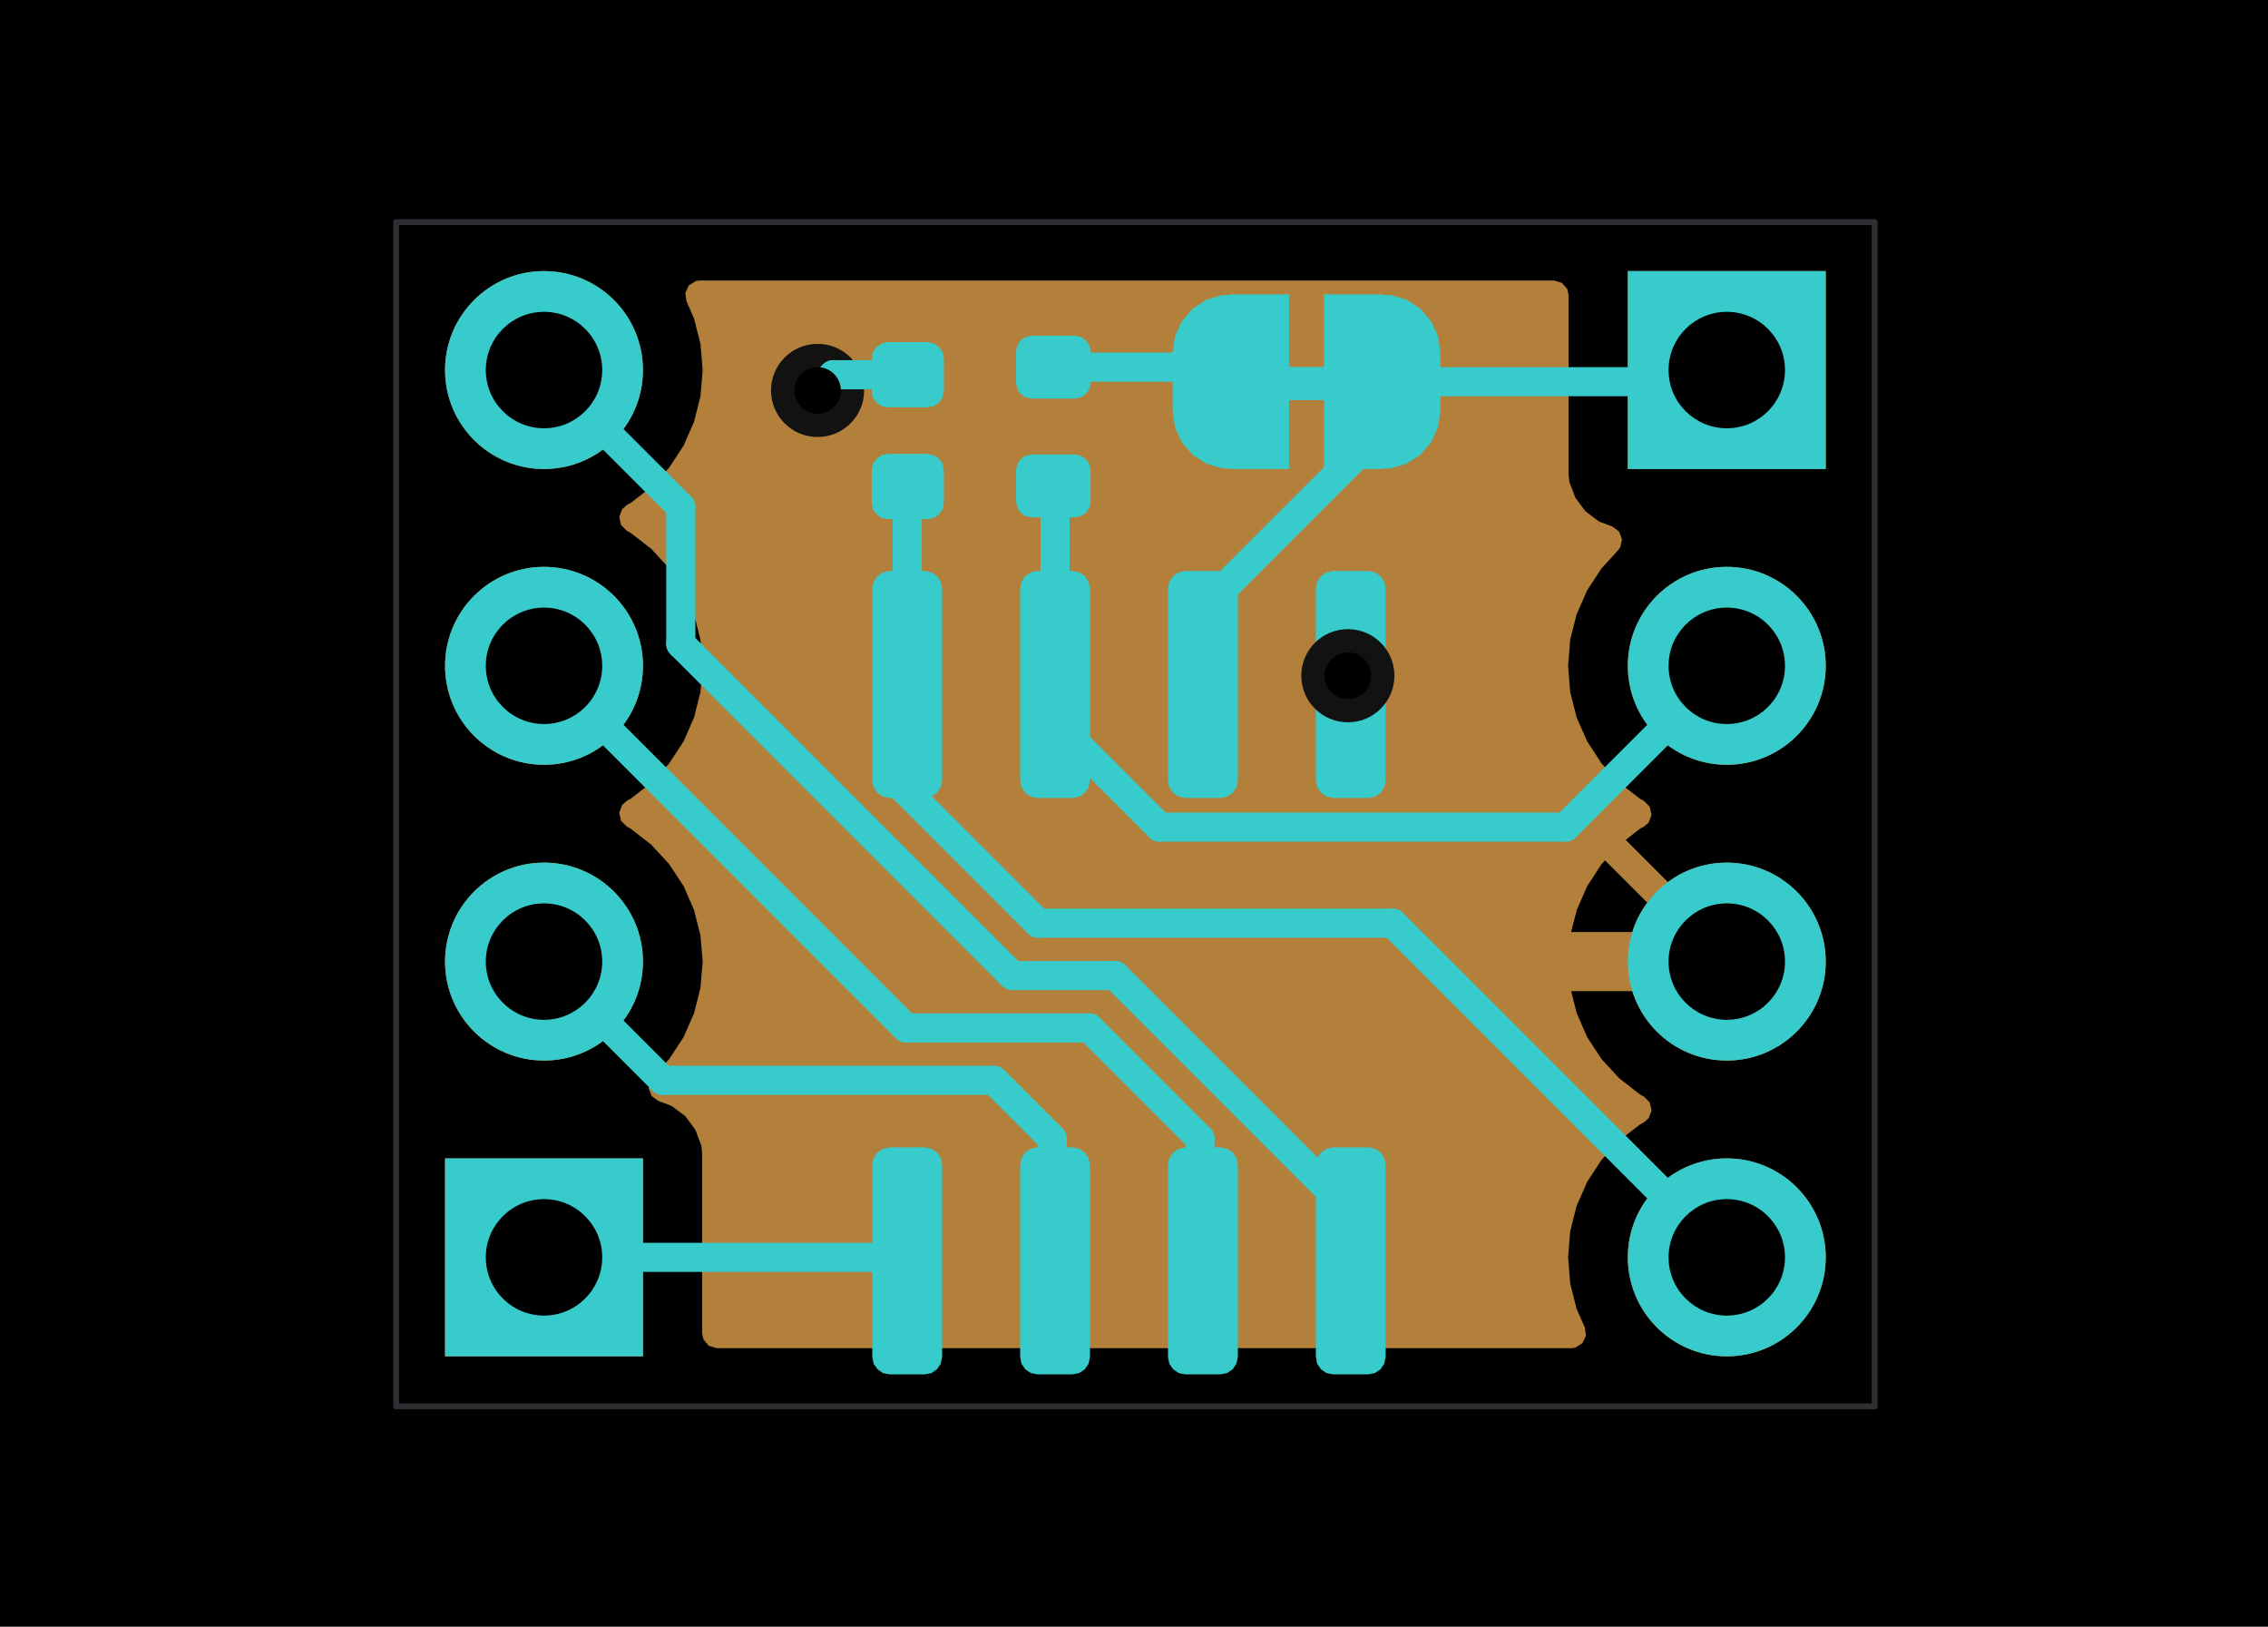 <?xml version="1.0" standalone="no"?>
 <!DOCTYPE svg PUBLIC "-//W3C//DTD SVG 1.1//EN" 
 "http://www.w3.org/Graphics/SVG/1.1/DTD/svg11.dtd"> 
<svg
  xmlns:svg="http://www.w3.org/2000/svg"
  xmlns="http://www.w3.org/2000/svg"
  xmlns:xlink="http://www.w3.org/1999/xlink"
  version="1.1"
  width="19.482mm" height="13.97mm" viewBox="0 0 19.482 13.97">
<title>SVG Image created as _autosave-working-brd.svg date 2023/09/26 16:59:02 </title>
  <desc>Image generated by PCBNEW </desc>
<g style="fill:#000000; fill-opacity:1;stroke:#000000; stroke-opacity:1;
stroke-linecap:round; stroke-linejoin:round;"
 transform="translate(0 0) scale(1 1)">
</g>
<g style="fill:#000000; fill-opacity:0.0; 
stroke:#000000; stroke-width:0; stroke-opacity:1; 
stroke-linecap:round; stroke-linejoin:round;">
</g>
<g style="fill:#000000; fill-opacity:1; 
stroke:#000000; stroke-width:0.021; stroke-opacity:1; 
stroke-linecap:round; stroke-linejoin:round;">
<rect x="-5" y="-5" width="29.505" height="23.977" rx="0" />
</g>
<g style="fill:#FFFFFF; fill-opacity:1; 
stroke:#FFFFFF; stroke-width:0.021; stroke-opacity:1; 
stroke-linecap:round; stroke-linejoin:round;">
<g >
</g>
<g style="fill:#B2803A; fill-opacity:1; 
stroke:#B2803A; stroke-width:0.021; stroke-opacity:1; 
stroke-linecap:round; stroke-linejoin:round;">
</g>
<g style="fill:#B2803A; fill-opacity:1; 
stroke:#B2803A; stroke-width:0; stroke-opacity:1; 
stroke-linecap:round; stroke-linejoin:round;">
<path style="fill:#B2803A; fill-opacity:1; 
stroke:#B2803A; stroke-width:0; stroke-opacity:1; 
stroke-linecap:round; stroke-linejoin:round;fill-rule:evenodd;"
d="M 5.523,9.948
5.523,11.648
3.823,11.648
3.823,9.948
Z" /> 
<circle cx="4.673" cy="8.258" r="0.85" /> 
<circle cx="4.673" cy="5.718" r="0.85" /> 
<circle cx="4.673" cy="3.178" r="0.85" /> 
</g>
<g >
</g>
<g style="fill:#B2803A; fill-opacity:1; 
stroke:#B2803A; stroke-width:0; stroke-opacity:1; 
stroke-linecap:round; stroke-linejoin:round;">
<path style="fill:#B2803A; fill-opacity:1; 
stroke:#B2803A; stroke-width:0; stroke-opacity:1; 
stroke-linecap:round; stroke-linejoin:round;fill-rule:evenodd;"
d="M 13.983,4.028
13.983,2.328
15.683,2.328
15.683,4.028
Z" /> 
<circle cx="14.833" cy="5.718" r="0.85" /> 
<circle cx="14.833" cy="8.258" r="0.85" /> 
<circle cx="14.833" cy="10.798" r="0.85" /> 
</g>
<g >
</g>
<g >
</g>
<g >
</g>
<g >
</g>
<g >
</g>
<g style="fill:#121212; fill-opacity:1; 
stroke:#121212; stroke-width:0; stroke-opacity:1; 
stroke-linecap:round; stroke-linejoin:round;">
<circle cx="7.023" cy="3.353" r="0.4" /> 
</g>
<g style="fill:#121212; fill-opacity:1; 
stroke:#121212; stroke-width:0.021; stroke-opacity:1; 
stroke-linecap:round; stroke-linejoin:round;">
</g>
<g style="fill:#121212; fill-opacity:1; 
stroke:#121212; stroke-width:0; stroke-opacity:1; 
stroke-linecap:round; stroke-linejoin:round;">
<circle cx="11.578" cy="5.803" r="0.4" /> 
</g>
<g style="fill:#121212; fill-opacity:1; 
stroke:#121212; stroke-width:0.021; stroke-opacity:1; 
stroke-linecap:round; stroke-linejoin:round;">
</g>
<g >
</g>
<g style="fill:#B2803A; fill-opacity:1; 
stroke:#B2803A; stroke-width:0.021; stroke-opacity:1; 
stroke-linecap:round; stroke-linejoin:round;">
</g>
<g style="fill:#B2803A; fill-opacity:1; 
stroke:#B2803A; stroke-width:0.25; stroke-opacity:1; 
stroke-linecap:round; stroke-linejoin:round;">
</g>
<g style="fill:#B2803A; fill-opacity:0.0; 
stroke:#B2803A; stroke-width:0.25; stroke-opacity:1; 
stroke-linecap:round; stroke-linejoin:round;">
<path d="M12.378 5.803
L11.578 5.803
" />
<path d="M14.833 8.258
L12.378 5.803
" />
</g>
<g >
</g>
<g style="fill:#B2803A; fill-opacity:0.0; 
stroke:#B2803A; stroke-width:0.25; stroke-opacity:1; 
stroke-linecap:round; stroke-linejoin:round;">
<g >
</g>
<g style="fill:#B2803A; fill-opacity:1; 
stroke:#B2803A; stroke-width:0; stroke-opacity:1; 
stroke-linecap:round; stroke-linejoin:round;">
<path style="fill:#B2803A; fill-opacity:1; 
stroke:#B2803A; stroke-width:0; stroke-opacity:1; 
stroke-linecap:round; stroke-linejoin:round;fill-rule:evenodd;"
d="M 13.416,2.429
13.463,2.482
13.474,2.535
13.474,4.077
13.481,4.137
13.481,4.138
13.532,4.274
13.532,4.274
13.619,4.391
13.736,4.479
13.736,4.479
13.736,4.479
13.851,4.522
13.908,4.565
13.933,4.631
13.918,4.7
13.9,4.725
13.757,4.881
13.757,4.881
13.634,5.069
13.543,5.276
13.543,5.276
13.488,5.494
13.47,5.718
13.488,5.943
13.543,6.161
13.543,6.161
13.634,6.367
13.757,6.556
13.757,6.556
13.909,6.721
13.964,6.764
14.087,6.859
14.121,6.878
14.171,6.928
14.187,6.997
14.162,7.064
14.121,7.099
14.087,7.117
14.087,7.117
13.91,7.256
13.757,7.421
13.634,7.61
13.544,7.816
13.544,7.816
13.496,8.004
13.496,8.004
14.402,8.004
14.373,8.048
14.333,8.186
14.333,8.33
14.373,8.468
14.402,8.512
13.496,8.512
13.544,8.701
13.544,8.701
13.634,8.907
13.757,9.095
13.91,9.261
14.087,9.399
14.087,9.399
14.121,9.417
14.171,9.467
14.187,9.537
14.162,9.603
14.121,9.639
14.087,9.657
14.087,9.657
13.909,9.795
13.757,9.961
13.757,9.961
13.634,10.149
13.543,10.356
13.543,10.356
13.488,10.574
13.47,10.798
13.488,11.023
13.543,11.241
13.543,11.241
13.614,11.401
13.623,11.472
13.592,11.536
13.532,11.573
13.498,11.578
6.157,11.578
6.089,11.558
6.043,11.504
6.031,11.452
6.031,9.9
6.031,9.9
6.025,9.839
6.025,9.839
5.973,9.702
5.973,9.702
5.886,9.585
5.769,9.497
5.769,9.497
5.654,9.454
5.597,9.412
5.572,9.345
5.587,9.276
5.605,9.251
5.748,9.095
5.748,9.095
5.755,9.085
5.872,8.907
5.962,8.701
6.017,8.483
6.036,8.258
6.017,8.034
5.962,7.816
5.962,7.816
5.962,7.816
5.962,7.816
5.872,7.609
5.865,7.599
5.748,7.421
5.748,7.421
5.632,7.295
5.596,7.255
5.596,7.255
5.596,7.255
5.514,7.192
5.418,7.117
5.385,7.099
5.335,7.049
5.319,6.98
5.344,6.913
5.385,6.877
5.418,6.859
5.596,6.721
5.748,6.556
5.872,6.367
5.962,6.161
6.017,5.943
6.036,5.718
6.017,5.494
5.962,5.276
5.872,5.069
5.865,5.059
5.748,4.881
5.748,4.881
5.596,4.715
5.488,4.631
5.418,4.577
5.385,4.559
5.335,4.509
5.319,4.44
5.344,4.373
5.385,4.337
5.418,4.319
5.596,4.181
5.748,4.016
5.872,3.827
5.962,3.621
6.017,3.403
6.036,3.178
6.017,2.954
5.962,2.736
5.896,2.585
5.887,2.515
5.917,2.451
5.978,2.413
6.011,2.409
13.348,2.409
Z" /> 
</g>
</g>
</g>
<g style="fill:#000000; fill-opacity:1; 
stroke:#000000; stroke-width:0; stroke-opacity:1; 
stroke-linecap:round; stroke-linejoin:round;">
<circle cx="7.023" cy="3.353" r="0.2" /> 
</g>
<g style="fill:#000000; fill-opacity:1; 
stroke:#000000; stroke-width:0.021; stroke-opacity:1; 
stroke-linecap:round; stroke-linejoin:round;">
</g>
<g style="fill:#000000; fill-opacity:1; 
stroke:#000000; stroke-width:0; stroke-opacity:1; 
stroke-linecap:round; stroke-linejoin:round;">
<circle cx="11.578" cy="5.803" r="0.2" /> 
</g>
<g style="fill:#000000; fill-opacity:1; 
stroke:#000000; stroke-width:0.021; stroke-opacity:1; 
stroke-linecap:round; stroke-linejoin:round;">
</g>
<g style="fill:#000000; fill-opacity:1; 
stroke:#000000; stroke-width:0; stroke-opacity:1; 
stroke-linecap:round; stroke-linejoin:round;">
<circle cx="4.673" cy="10.798" r="0.5" /> 
</g>
<g style="fill:#000000; fill-opacity:1; 
stroke:#000000; stroke-width:0.021; stroke-opacity:1; 
stroke-linecap:round; stroke-linejoin:round;">
</g>
<g style="fill:#000000; fill-opacity:1; 
stroke:#000000; stroke-width:0; stroke-opacity:1; 
stroke-linecap:round; stroke-linejoin:round;">
<circle cx="4.673" cy="8.258" r="0.5" /> 
</g>
<g style="fill:#000000; fill-opacity:1; 
stroke:#000000; stroke-width:0.021; stroke-opacity:1; 
stroke-linecap:round; stroke-linejoin:round;">
</g>
<g style="fill:#000000; fill-opacity:1; 
stroke:#000000; stroke-width:0; stroke-opacity:1; 
stroke-linecap:round; stroke-linejoin:round;">
<circle cx="4.673" cy="5.718" r="0.5" /> 
</g>
<g style="fill:#000000; fill-opacity:1; 
stroke:#000000; stroke-width:0.021; stroke-opacity:1; 
stroke-linecap:round; stroke-linejoin:round;">
</g>
<g style="fill:#000000; fill-opacity:1; 
stroke:#000000; stroke-width:0; stroke-opacity:1; 
stroke-linecap:round; stroke-linejoin:round;">
<circle cx="4.673" cy="3.178" r="0.5" /> 
</g>
<g style="fill:#000000; fill-opacity:1; 
stroke:#000000; stroke-width:0.021; stroke-opacity:1; 
stroke-linecap:round; stroke-linejoin:round;">
</g>
<g style="fill:#000000; fill-opacity:1; 
stroke:#000000; stroke-width:0; stroke-opacity:1; 
stroke-linecap:round; stroke-linejoin:round;">
<circle cx="14.833" cy="3.178" r="0.5" /> 
</g>
<g style="fill:#000000; fill-opacity:1; 
stroke:#000000; stroke-width:0.021; stroke-opacity:1; 
stroke-linecap:round; stroke-linejoin:round;">
</g>
<g style="fill:#000000; fill-opacity:1; 
stroke:#000000; stroke-width:0; stroke-opacity:1; 
stroke-linecap:round; stroke-linejoin:round;">
<circle cx="14.833" cy="5.718" r="0.5" /> 
</g>
<g style="fill:#000000; fill-opacity:1; 
stroke:#000000; stroke-width:0.021; stroke-opacity:1; 
stroke-linecap:round; stroke-linejoin:round;">
</g>
<g style="fill:#000000; fill-opacity:1; 
stroke:#000000; stroke-width:0; stroke-opacity:1; 
stroke-linecap:round; stroke-linejoin:round;">
<circle cx="14.833" cy="8.258" r="0.5" /> 
</g>
<g style="fill:#000000; fill-opacity:1; 
stroke:#000000; stroke-width:0.021; stroke-opacity:1; 
stroke-linecap:round; stroke-linejoin:round;">
</g>
<g style="fill:#000000; fill-opacity:1; 
stroke:#000000; stroke-width:0; stroke-opacity:1; 
stroke-linecap:round; stroke-linejoin:round;">
<circle cx="14.833" cy="10.798" r="0.5" /> 
</g>
<g style="fill:#000000; fill-opacity:1; 
stroke:#000000; stroke-width:0.021; stroke-opacity:1; 
stroke-linecap:round; stroke-linejoin:round;">
</g>
<g style="fill:#FFFFFF; fill-opacity:1; 
stroke:#FFFFFF; stroke-width:0.021; stroke-opacity:1; 
stroke-linecap:round; stroke-linejoin:round;">
</g>
<g style="fill:#37CBCB; fill-opacity:1; 
stroke:#37CBCB; stroke-width:0.021; stroke-opacity:1; 
stroke-linecap:round; stroke-linejoin:round;">
</g>
<g style="fill:#37CBCB; fill-opacity:1; 
stroke:#37CBCB; stroke-width:0; stroke-opacity:1; 
stroke-linecap:round; stroke-linejoin:round;">
<path style="fill:#37CBCB; fill-opacity:1; 
stroke:#37CBCB; stroke-width:0; stroke-opacity:1; 
stroke-linecap:round; stroke-linejoin:round;fill-rule:evenodd;"
d="M 11.473,3.436
10.973,3.436
10.973,3.151
11.473,3.151
Z" /> 
<g >
<path style="fill:#37CBCB; fill-opacity:1; 
stroke:#37CBCB; stroke-width:0; stroke-opacity:1; 
stroke-linecap:round; stroke-linejoin:round;fill-rule:evenodd;"
d="M 5.523,9.948
5.523,11.648
3.823,11.648
3.823,9.948
Z" /> 
<circle cx="4.673" cy="8.258" r="0.85" /> 
<circle cx="4.673" cy="5.718" r="0.85" /> 
<circle cx="4.673" cy="3.178" r="0.85" /> 
</g>
<g >
</g>
<g style="fill:#37CBCB; fill-opacity:1; 
stroke:#37CBCB; stroke-width:0; stroke-opacity:1; 
stroke-linecap:round; stroke-linejoin:round;">
<path style="fill:#37CBCB; fill-opacity:1; 
stroke:#37CBCB; stroke-width:0; stroke-opacity:1; 
stroke-linecap:round; stroke-linejoin:round;fill-rule:evenodd;"
d="M 13.983,4.028
13.983,2.328
15.683,2.328
15.683,4.028
Z" /> 
<circle cx="14.833" cy="5.718" r="0.85" /> 
<circle cx="14.833" cy="8.258" r="0.85" /> 
<circle cx="14.833" cy="10.798" r="0.85" /> 
</g>
<g >
</g>
<g style="fill:#37CBCB; fill-opacity:1; 
stroke:#37CBCB; stroke-width:0; stroke-opacity:1; 
stroke-linecap:round; stroke-linejoin:round;">
<path style="fill:#37CBCB; fill-opacity:1; 
stroke:#37CBCB; stroke-width:0; stroke-opacity:1; 
stroke-linecap:round; stroke-linejoin:round;fill-rule:evenodd;"
d="M 9.233,2.883
9.284,2.893
9.328,2.923
9.357,2.967
9.368,3.018
9.368,3.288
9.357,3.34
9.328,3.384
9.284,3.413
9.233,3.423
8.863,3.423
8.811,3.413
8.767,3.384
8.738,3.34
8.728,3.288
8.728,3.018
8.738,2.967
8.767,2.923
8.811,2.893
8.863,2.883
Z" /> 
<path style="fill:#37CBCB; fill-opacity:1; 
stroke:#37CBCB; stroke-width:0; stroke-opacity:1; 
stroke-linecap:round; stroke-linejoin:round;fill-rule:evenodd;"
d="M 9.233,3.903
9.284,3.913
9.328,3.943
9.357,3.987
9.368,4.038
9.368,4.308
9.357,4.36
9.328,4.404
9.284,4.433
9.233,4.443
8.863,4.443
8.811,4.433
8.767,4.404
8.738,4.36
8.728,4.308
8.728,4.038
8.738,3.987
8.767,3.943
8.811,3.913
8.863,3.903
Z" /> 
</g>
<g >
</g>
<g style="fill:#37CBCB; fill-opacity:1; 
stroke:#37CBCB; stroke-width:0; stroke-opacity:1; 
stroke-linecap:round; stroke-linejoin:round;">
<path style="fill:#37CBCB; fill-opacity:1; 
stroke:#37CBCB; stroke-width:0; stroke-opacity:1; 
stroke-linecap:round; stroke-linejoin:round;fill-rule:evenodd;"
d="M 7.643,11.803
7.585,11.792
7.537,11.759
7.504,11.711
7.493,11.653
7.493,10.003
7.504,9.946
7.537,9.897
7.585,9.865
7.643,9.853
7.943,9.853
8,9.865
8.049,9.897
8.081,9.946
8.093,10.003
8.093,11.653
8.081,11.711
8.049,11.759
8,11.792
7.943,11.803
Z" /> 
<path style="fill:#37CBCB; fill-opacity:1; 
stroke:#37CBCB; stroke-width:0; stroke-opacity:1; 
stroke-linecap:round; stroke-linejoin:round;fill-rule:evenodd;"
d="M 8.913,11.803
8.855,11.792
8.807,11.759
8.774,11.711
8.763,11.653
8.763,10.003
8.774,9.946
8.807,9.897
8.855,9.865
8.913,9.853
9.213,9.853
9.27,9.865
9.319,9.897
9.351,9.946
9.363,10.003
9.363,11.653
9.351,11.711
9.319,11.759
9.27,11.792
9.213,11.803
Z" /> 
<path style="fill:#37CBCB; fill-opacity:1; 
stroke:#37CBCB; stroke-width:0; stroke-opacity:1; 
stroke-linecap:round; stroke-linejoin:round;fill-rule:evenodd;"
d="M 10.183,11.803
10.125,11.792
10.077,11.759
10.044,11.711
10.033,11.653
10.033,10.003
10.044,9.946
10.077,9.897
10.125,9.865
10.183,9.853
10.483,9.853
10.54,9.865
10.589,9.897
10.621,9.946
10.633,10.003
10.633,11.653
10.621,11.711
10.589,11.759
10.54,11.792
10.483,11.803
Z" /> 
<path style="fill:#37CBCB; fill-opacity:1; 
stroke:#37CBCB; stroke-width:0; stroke-opacity:1; 
stroke-linecap:round; stroke-linejoin:round;fill-rule:evenodd;"
d="M 11.453,11.803
11.395,11.792
11.347,11.759
11.314,11.711
11.303,11.653
11.303,10.003
11.314,9.946
11.347,9.897
11.395,9.865
11.453,9.853
11.753,9.853
11.81,9.865
11.859,9.897
11.891,9.946
11.903,10.003
11.903,11.653
11.891,11.711
11.859,11.759
11.81,11.792
11.753,11.803
Z" /> 
<path style="fill:#37CBCB; fill-opacity:1; 
stroke:#37CBCB; stroke-width:0; stroke-opacity:1; 
stroke-linecap:round; stroke-linejoin:round;fill-rule:evenodd;"
d="M 11.453,6.853
11.395,6.842
11.347,6.809
11.314,6.761
11.303,6.703
11.303,5.053
11.314,4.996
11.347,4.947
11.395,4.915
11.453,4.903
11.753,4.903
11.81,4.915
11.859,4.947
11.891,4.996
11.903,5.053
11.903,6.703
11.891,6.761
11.859,6.809
11.81,6.842
11.753,6.853
Z" /> 
<path style="fill:#37CBCB; fill-opacity:1; 
stroke:#37CBCB; stroke-width:0; stroke-opacity:1; 
stroke-linecap:round; stroke-linejoin:round;fill-rule:evenodd;"
d="M 10.183,6.853
10.125,6.842
10.077,6.809
10.044,6.761
10.033,6.703
10.033,5.053
10.044,4.996
10.077,4.947
10.125,4.915
10.183,4.903
10.483,4.903
10.54,4.915
10.589,4.947
10.621,4.996
10.633,5.053
10.633,6.703
10.621,6.761
10.589,6.809
10.54,6.842
10.483,6.853
Z" /> 
<path style="fill:#37CBCB; fill-opacity:1; 
stroke:#37CBCB; stroke-width:0; stroke-opacity:1; 
stroke-linecap:round; stroke-linejoin:round;fill-rule:evenodd;"
d="M 8.913,6.853
8.855,6.842
8.807,6.809
8.774,6.761
8.763,6.703
8.763,5.053
8.774,4.996
8.807,4.947
8.855,4.915
8.913,4.903
9.213,4.903
9.27,4.915
9.319,4.947
9.351,4.996
9.363,5.053
9.363,6.703
9.351,6.761
9.319,6.809
9.27,6.842
9.213,6.853
Z" /> 
<path style="fill:#37CBCB; fill-opacity:1; 
stroke:#37CBCB; stroke-width:0; stroke-opacity:1; 
stroke-linecap:round; stroke-linejoin:round;fill-rule:evenodd;"
d="M 7.643,6.853
7.585,6.842
7.537,6.809
7.504,6.761
7.493,6.703
7.493,5.053
7.504,4.996
7.537,4.947
7.585,4.915
7.643,4.903
7.943,4.903
8,4.915
8.049,4.947
8.081,4.996
8.093,5.053
8.093,6.703
8.081,6.761
8.049,6.809
8,6.842
7.943,6.853
Z" /> 
</g>
<g >
</g>
<g style="fill:#37CBCB; fill-opacity:1; 
stroke:#37CBCB; stroke-width:0; stroke-opacity:1; 
stroke-linecap:round; stroke-linejoin:round;">
<path style="fill:#37CBCB; fill-opacity:1; 
stroke:#37CBCB; stroke-width:0; stroke-opacity:1; 
stroke-linecap:round; stroke-linejoin:round;fill-rule:evenodd;"
d="M 11.373,2.528
11.873,2.528
11.873,2.533
11.944,2.533
12.08,2.573
12.2,2.65
12.293,2.758
12.352,2.887
12.373,3.028
12.373,3.528
12.352,3.669
12.293,3.799
12.2,3.906
12.08,3.983
11.944,4.023
11.873,4.023
11.873,4.028
11.373,4.028
Z" /> 
<path style="fill:#37CBCB; fill-opacity:1; 
stroke:#37CBCB; stroke-width:0; stroke-opacity:1; 
stroke-linecap:round; stroke-linejoin:round;fill-rule:evenodd;"
d="M 10.573,4.023
10.502,4.023
10.365,3.983
10.245,3.906
10.152,3.799
10.093,3.669
10.073,3.528
10.073,3.028
10.093,2.887
10.152,2.758
10.245,2.65
10.365,2.573
10.502,2.533
10.573,2.533
10.573,2.528
11.073,2.528
11.073,4.028
10.573,4.028
Z" /> 
</g>
<g >
</g>
<g style="fill:#37CBCB; fill-opacity:1; 
stroke:#37CBCB; stroke-width:0; stroke-opacity:1; 
stroke-linecap:round; stroke-linejoin:round;">
<path style="fill:#37CBCB; fill-opacity:1; 
stroke:#37CBCB; stroke-width:0; stroke-opacity:1; 
stroke-linecap:round; stroke-linejoin:round;fill-rule:evenodd;"
d="M 7.628,4.458
7.574,4.448
7.529,4.417
7.498,4.372
7.488,4.318
7.488,4.038
7.498,3.985
7.529,3.939
7.574,3.909
7.628,3.898
7.968,3.898
8.021,3.909
8.067,3.939
8.097,3.985
8.108,4.038
8.108,4.318
8.097,4.372
8.067,4.417
8.021,4.448
7.968,4.458
Z" /> 
<path style="fill:#37CBCB; fill-opacity:1; 
stroke:#37CBCB; stroke-width:0; stroke-opacity:1; 
stroke-linecap:round; stroke-linejoin:round;fill-rule:evenodd;"
d="M 7.628,3.498
7.574,3.488
7.529,3.457
7.498,3.412
7.488,3.358
7.488,3.078
7.498,3.025
7.529,2.979
7.574,2.949
7.628,2.938
7.968,2.938
8.021,2.949
8.067,2.979
8.097,3.025
8.108,3.078
8.108,3.358
8.097,3.412
8.067,3.457
8.021,3.488
7.968,3.498
Z" /> 
</g>
<g >
</g>
<g style="fill:#121212; fill-opacity:1; 
stroke:#121212; stroke-width:0; stroke-opacity:1; 
stroke-linecap:round; stroke-linejoin:round;">
<circle cx="7.023" cy="3.353" r="0.4" /> 
</g>
<g style="fill:#121212; fill-opacity:1; 
stroke:#121212; stroke-width:0.021; stroke-opacity:1; 
stroke-linecap:round; stroke-linejoin:round;">
</g>
<g style="fill:#121212; fill-opacity:1; 
stroke:#121212; stroke-width:0; stroke-opacity:1; 
stroke-linecap:round; stroke-linejoin:round;">
<circle cx="11.578" cy="5.803" r="0.4" /> 
</g>
<g style="fill:#121212; fill-opacity:1; 
stroke:#121212; stroke-width:0.021; stroke-opacity:1; 
stroke-linecap:round; stroke-linejoin:round;">
</g>
<g >
</g>
<g style="fill:#37CBCB; fill-opacity:1; 
stroke:#37CBCB; stroke-width:0.021; stroke-opacity:1; 
stroke-linecap:round; stroke-linejoin:round;">
</g>
<g style="fill:#37CBCB; fill-opacity:1; 
stroke:#37CBCB; stroke-width:0.25; stroke-opacity:1; 
stroke-linecap:round; stroke-linejoin:round;">
</g>
<g style="fill:#37CBCB; fill-opacity:0.0; 
stroke:#37CBCB; stroke-width:0.25; stroke-opacity:1; 
stroke-linecap:round; stroke-linejoin:round;">
<path d="M9.579 8.378
L11.578 10.377
" />
<path d="M4.673 3.178
L5.848 4.353
" />
<path d="M5.848 5.53
L8.696 8.378
" />
<path d="M8.696 8.378
L9.579 8.378
" />
<path d="M5.848 4.353
L5.848 5.53
" />
<path d="M11.578 10.377
L11.578 10.753
" />
<path d="M10.308 9.778
L10.308 10.753
" />
<path d="M7.783 8.828
L9.358 8.828
" />
<path d="M9.358 8.828
L10.308 9.778
" />
<path d="M4.673 5.718
L7.783 8.828
" />
<path d="M8.538 9.278
L9.038 9.778
" />
<path d="M9.038 9.778
L9.038 10.753
" />
<path d="M4.673 8.258
L5.693 9.278
" />
<path d="M5.693 9.278
L8.538 9.278
" />
<path d="M7.723 10.798
L7.768 10.753
" />
<path d="M4.673 10.798
L7.723 10.798
" />
<path d="M11.963 7.928
L8.918 7.928
" />
<path d="M8.918 7.928
L7.768 6.778
" />
<path d="M7.793 5.878
L7.793 4.183
" />
<path d="M7.768 6.778
L7.768 5.803
" />
<path d="M7.793 4.183
L7.798 4.178
" />
<path d="M14.833 10.798
L11.963 7.928
" />
<path d="M7.158 3.218
L7.023 3.353
" />
<path d="M7.798 3.218
L7.158 3.218
" />
<path d="M9.961 7.103
L9.038 6.18
" />
<path d="M13.448 7.103
L9.961 7.103
" />
<path d="M9.063 5.878
L9.063 4.188
" />
<path d="M9.063 4.188
L9.048 4.173
" />
<path d="M9.038 6.18
L9.038 5.803
" />
<path d="M9.038 5.236
L9.038 5.803
" />
<path d="M14.833 5.718
L13.448 7.103
" />
<path d="M11.873 3.278
L14.733 3.278
" />
<path d="M14.733 3.278
L14.833 3.178
" />
<path d="M11.873 3.688
L11.873 3.278
" />
<path d="M10.308 5.803
L10.308 5.253
" />
<path d="M10.308 5.253
L11.873 3.688
" />
<path d="M9.048 3.153
L10.448 3.153
" />
<path d="M10.448 3.153
L10.573 3.278
" />
</g>
<g >
</g>
</g>
<g style="fill:#000000; fill-opacity:0.0; 
stroke:#000000; stroke-width:0.25; stroke-opacity:1; 
stroke-linecap:round; stroke-linejoin:round;">
</g>
<g style="fill:#000000; fill-opacity:1; 
stroke:#000000; stroke-width:0; stroke-opacity:1; 
stroke-linecap:round; stroke-linejoin:round;">
<circle cx="7.023" cy="3.353" r="0.2" /> 
</g>
<g style="fill:#000000; fill-opacity:1; 
stroke:#000000; stroke-width:0.021; stroke-opacity:1; 
stroke-linecap:round; stroke-linejoin:round;">
</g>
<g style="fill:#000000; fill-opacity:1; 
stroke:#000000; stroke-width:0; stroke-opacity:1; 
stroke-linecap:round; stroke-linejoin:round;">
<circle cx="11.578" cy="5.803" r="0.2" /> 
</g>
<g style="fill:#000000; fill-opacity:1; 
stroke:#000000; stroke-width:0.021; stroke-opacity:1; 
stroke-linecap:round; stroke-linejoin:round;">
</g>
<g style="fill:#000000; fill-opacity:1; 
stroke:#000000; stroke-width:0; stroke-opacity:1; 
stroke-linecap:round; stroke-linejoin:round;">
<circle cx="4.673" cy="10.798" r="0.5" /> 
</g>
<g style="fill:#000000; fill-opacity:1; 
stroke:#000000; stroke-width:0.021; stroke-opacity:1; 
stroke-linecap:round; stroke-linejoin:round;">
</g>
<g style="fill:#000000; fill-opacity:1; 
stroke:#000000; stroke-width:0; stroke-opacity:1; 
stroke-linecap:round; stroke-linejoin:round;">
<circle cx="4.673" cy="8.258" r="0.5" /> 
</g>
<g style="fill:#000000; fill-opacity:1; 
stroke:#000000; stroke-width:0.021; stroke-opacity:1; 
stroke-linecap:round; stroke-linejoin:round;">
</g>
<g style="fill:#000000; fill-opacity:1; 
stroke:#000000; stroke-width:0; stroke-opacity:1; 
stroke-linecap:round; stroke-linejoin:round;">
<circle cx="4.673" cy="5.718" r="0.5" /> 
</g>
<g style="fill:#000000; fill-opacity:1; 
stroke:#000000; stroke-width:0.021; stroke-opacity:1; 
stroke-linecap:round; stroke-linejoin:round;">
</g>
<g style="fill:#000000; fill-opacity:1; 
stroke:#000000; stroke-width:0; stroke-opacity:1; 
stroke-linecap:round; stroke-linejoin:round;">
<circle cx="4.673" cy="3.178" r="0.5" /> 
</g>
<g style="fill:#000000; fill-opacity:1; 
stroke:#000000; stroke-width:0.021; stroke-opacity:1; 
stroke-linecap:round; stroke-linejoin:round;">
</g>
<g style="fill:#000000; fill-opacity:1; 
stroke:#000000; stroke-width:0; stroke-opacity:1; 
stroke-linecap:round; stroke-linejoin:round;">
<circle cx="14.833" cy="3.178" r="0.5" /> 
</g>
<g style="fill:#000000; fill-opacity:1; 
stroke:#000000; stroke-width:0.021; stroke-opacity:1; 
stroke-linecap:round; stroke-linejoin:round;">
</g>
<g style="fill:#000000; fill-opacity:1; 
stroke:#000000; stroke-width:0; stroke-opacity:1; 
stroke-linecap:round; stroke-linejoin:round;">
<circle cx="14.833" cy="5.718" r="0.5" /> 
</g>
<g style="fill:#000000; fill-opacity:1; 
stroke:#000000; stroke-width:0.021; stroke-opacity:1; 
stroke-linecap:round; stroke-linejoin:round;">
</g>
<g style="fill:#000000; fill-opacity:1; 
stroke:#000000; stroke-width:0; stroke-opacity:1; 
stroke-linecap:round; stroke-linejoin:round;">
<circle cx="14.833" cy="8.258" r="0.5" /> 
</g>
<g style="fill:#000000; fill-opacity:1; 
stroke:#000000; stroke-width:0.021; stroke-opacity:1; 
stroke-linecap:round; stroke-linejoin:round;">
</g>
<g style="fill:#000000; fill-opacity:1; 
stroke:#000000; stroke-width:0; stroke-opacity:1; 
stroke-linecap:round; stroke-linejoin:round;">
<circle cx="14.833" cy="10.798" r="0.5" /> 
</g>
<g style="fill:#000000; fill-opacity:1; 
stroke:#000000; stroke-width:0.021; stroke-opacity:1; 
stroke-linecap:round; stroke-linejoin:round;">
</g>
<g style="fill:#FFFFFF; fill-opacity:1; 
stroke:#FFFFFF; stroke-width:0.021; stroke-opacity:1; 
stroke-linecap:round; stroke-linejoin:round;">
<g >
</g>
<g >
</g>
<g >
</g>
<g >
</g>
<g >
</g>
<g >
</g>
<g >
</g>
<g >
</g>
<g >
</g>
</g>
<g style="fill:#FFFFFF; fill-opacity:1; 
stroke:#FFFFFF; stroke-width:0.021; stroke-opacity:1; 
stroke-linecap:round; stroke-linejoin:round;">
</g>
<g style="fill:#2F2D31; fill-opacity:1; 
stroke:#2F2D31; stroke-width:0.021; stroke-opacity:1; 
stroke-linecap:round; stroke-linejoin:round;">
</g>
<g style="fill:#2F2D31; fill-opacity:1; 
stroke:#2F2D31; stroke-width:0.05; stroke-opacity:1; 
stroke-linecap:round; stroke-linejoin:round;">
</g>
<g style="fill:#2F2D31; fill-opacity:0.0; 
stroke:#2F2D31; stroke-width:0.05; stroke-opacity:1; 
stroke-linecap:round; stroke-linejoin:round;">
<path d="M16.103 1.908
L3.403 1.908
" />
<path d="M16.103 12.078
L16.103 1.908
" />
<path d="M3.403 12.078
L16.103 12.078
" />
<path d="M3.403 1.908
L3.403 12.078
" />
<g >
</g>
<g >
</g>
<g >
</g>
<g >
</g>
<g >
</g>
<g >
</g>
<g >
</g>
<g >
</g>
<g >
</g>
</g> 
</svg>
